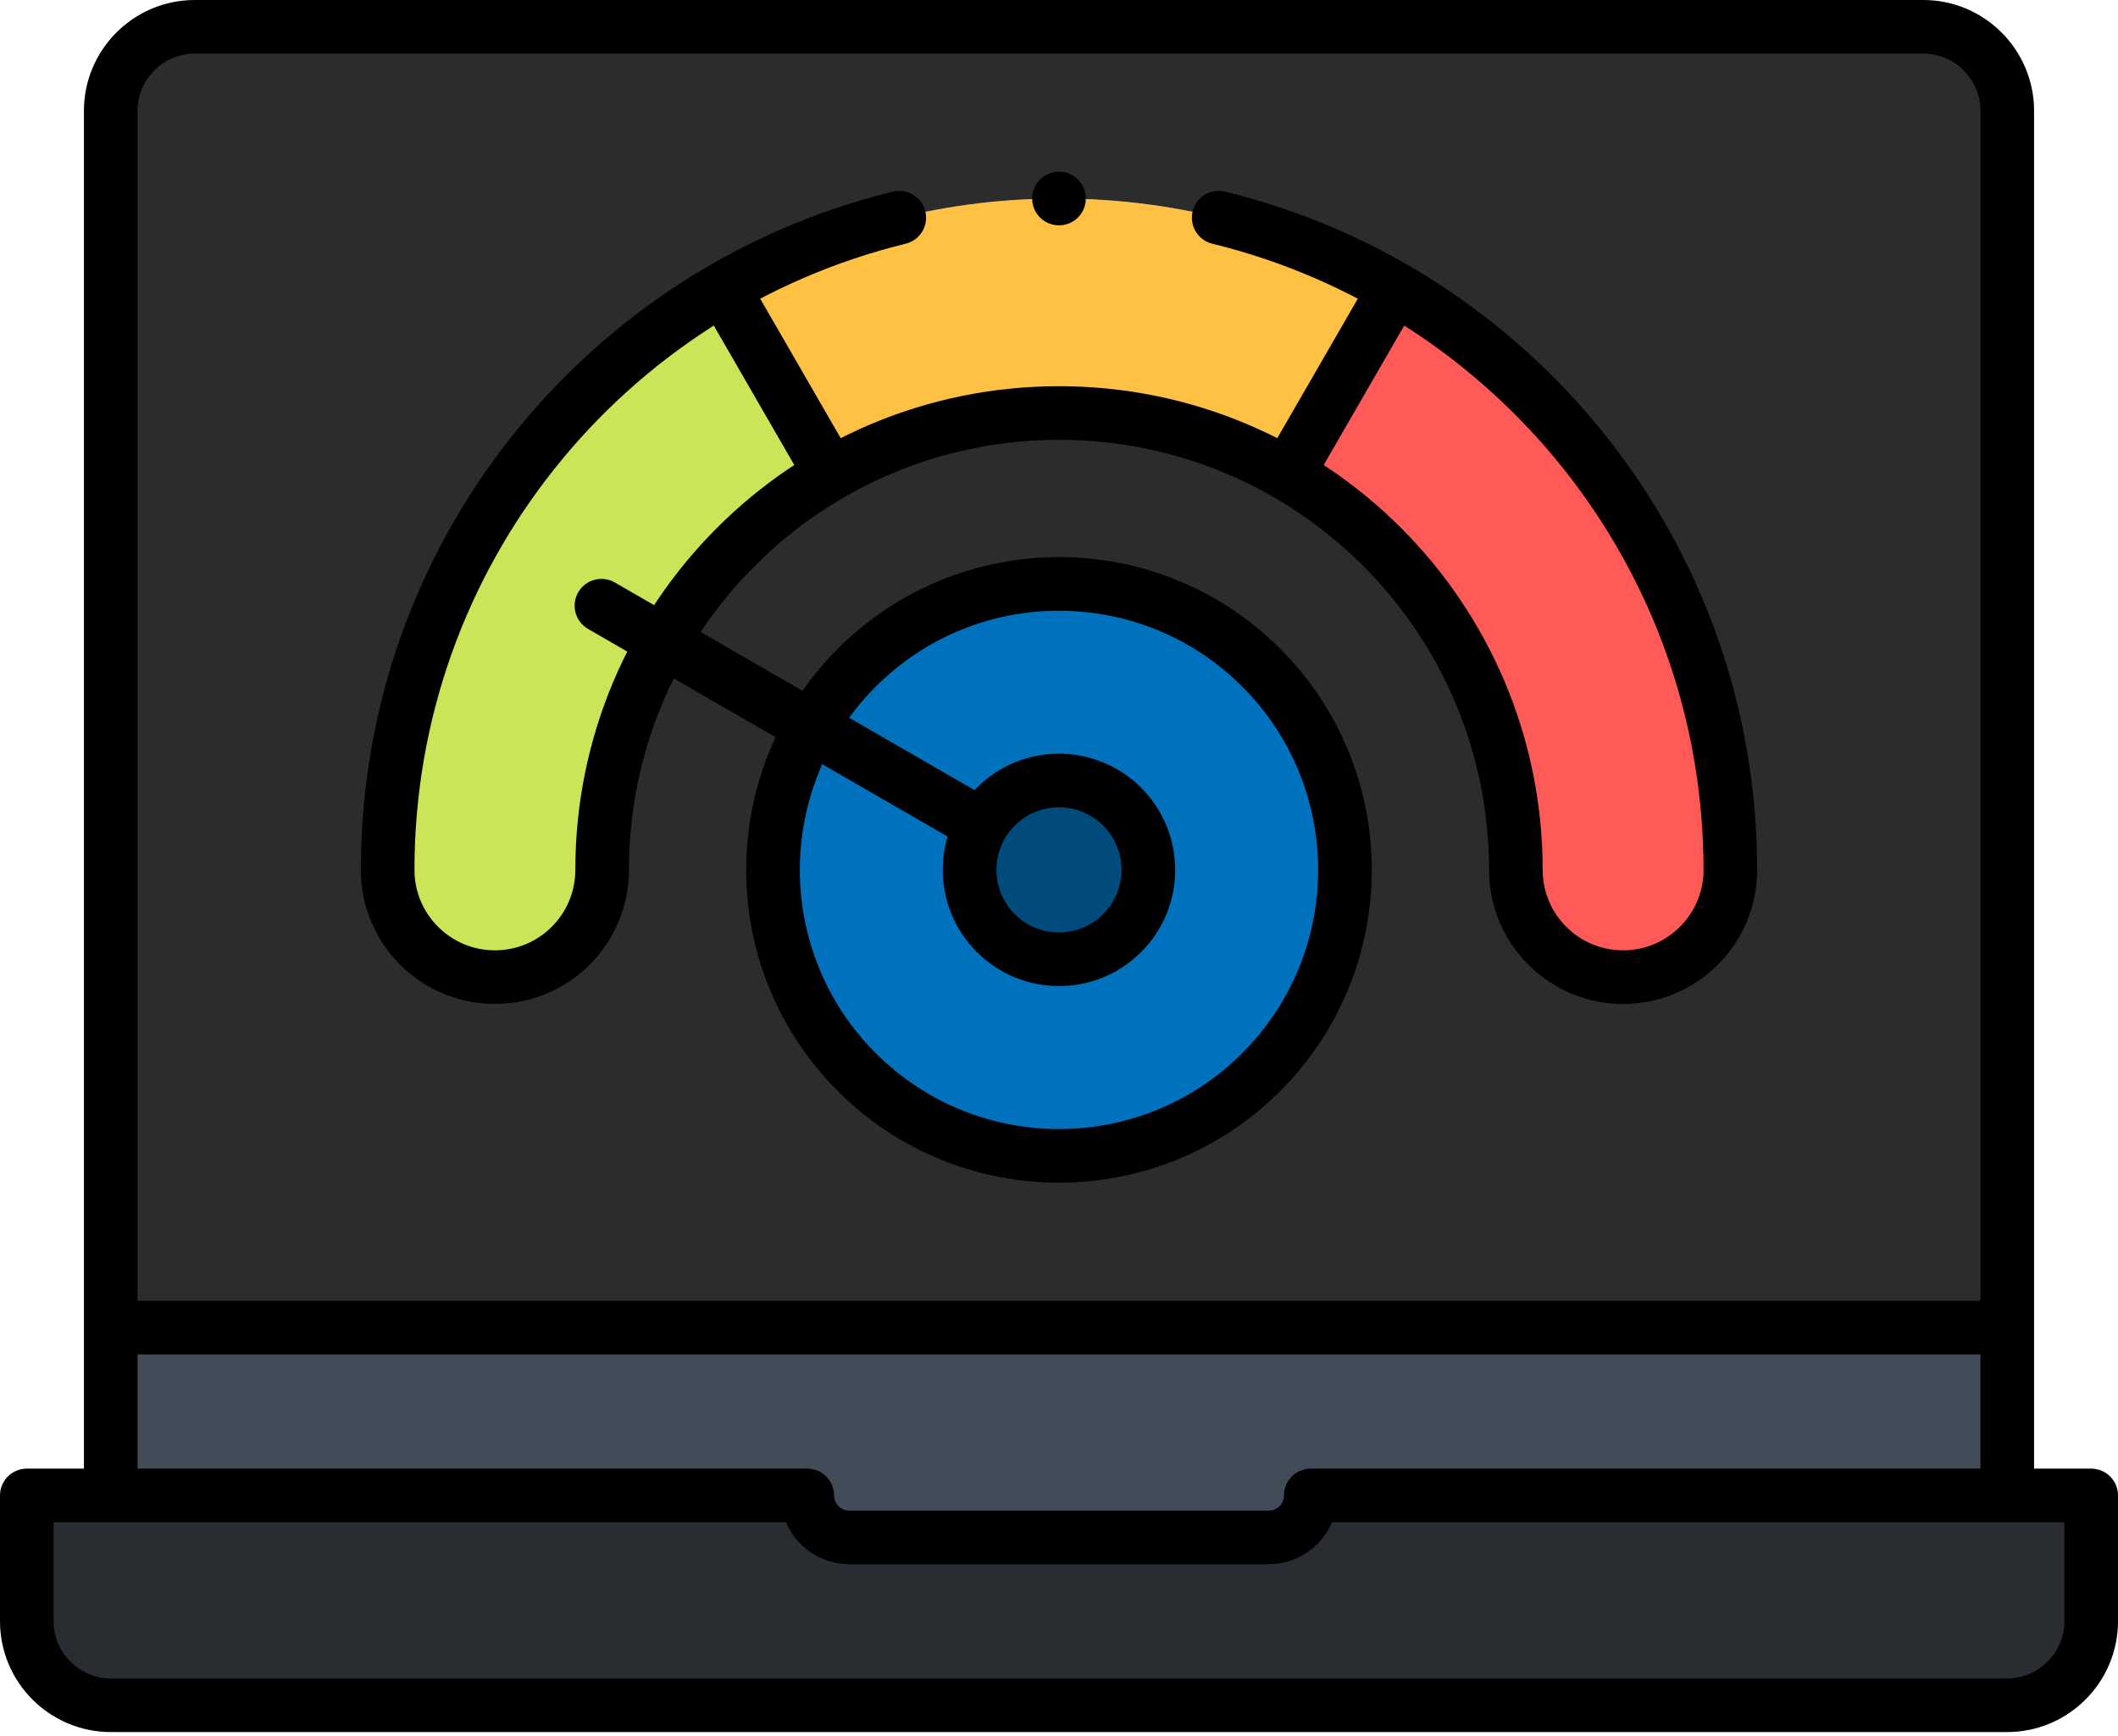 <svg width="316" height="259" viewBox="0 0 316 259" fill="none" xmlns="http://www.w3.org/2000/svg">
<path fill-rule="evenodd" clip-rule="evenodd" d="M158 87.111C134.436 87.111 115.333 106.214 115.333 129.779C115.333 153.343 134.436 172.447 158 172.447C181.565 172.447 200.668 153.343 200.668 129.779C200.668 106.214 181.565 87.111 158 87.111ZM144.667 129.779C144.667 122.416 150.636 116.446 158 116.446C165.364 116.446 171.334 122.416 171.334 129.779C171.334 137.143 165.364 143.113 158 143.113C150.636 143.113 144.667 137.143 144.667 129.779Z" fill="#0071BC"/>
<path fill-rule="evenodd" clip-rule="evenodd" d="M123.913 70.739L107.911 43.023C77.977 60.343 57.837 92.711 57.837 129.779C57.837 138.616 65.001 145.78 73.838 145.78C82.674 145.78 89.838 138.616 89.838 129.779C89.838 104.55 103.542 82.524 123.913 70.739Z" fill="#CBE558"/>
<path fill-rule="evenodd" clip-rule="evenodd" d="M107.911 43.023L123.913 70.739C133.94 64.938 145.582 61.618 158 61.618C170.418 61.618 182.06 64.937 192.087 70.739L208.089 43.023C193.354 34.497 176.247 29.617 158 29.617C139.753 29.617 122.645 34.497 107.911 43.023Z" fill="#FFC144"/>
<path fill-rule="evenodd" clip-rule="evenodd" d="M208.089 43.023L192.087 70.739C212.458 82.524 226.162 104.55 226.162 129.779C226.162 138.616 233.325 145.78 242.162 145.78C250.999 145.78 258.162 138.616 258.162 129.779C258.162 92.711 238.022 60.343 208.089 43.023Z" fill="#FF5A58"/>
<path fill-rule="evenodd" clip-rule="evenodd" d="M171.334 129.779C171.334 122.415 165.364 116.446 158 116.446C150.636 116.446 144.667 122.415 144.667 129.779C144.667 137.143 150.636 143.113 158 143.113C165.364 143.113 171.334 137.143 171.334 129.779Z" fill="#004B7C"/>
<path fill-rule="evenodd" clip-rule="evenodd" d="M16.521 198.063H299.479V16.52C299.479 9.634 293.845 4 286.959 4H29.041C22.155 4 16.521 9.634 16.521 16.52V198.063ZM158 61.618C145.582 61.618 133.94 64.938 123.913 70.739C103.542 82.524 89.838 104.55 89.838 129.779C89.838 138.615 82.675 145.779 73.838 145.779C65.001 145.779 57.838 138.615 57.837 129.779C57.837 92.71 77.977 60.343 107.911 43.022C122.645 34.496 139.753 29.616 158 29.616C176.246 29.616 193.354 34.496 208.089 43.022C238.022 60.343 258.162 92.71 258.162 129.779C258.162 138.615 250.999 145.779 242.162 145.779C233.325 145.779 226.162 138.615 226.162 129.778C226.162 104.549 212.458 82.523 192.087 70.738C182.06 64.938 170.418 61.618 158 61.618ZM200.667 129.779C200.667 153.344 181.564 172.446 158 172.446C134.436 172.446 115.332 153.343 115.332 129.779C115.332 106.215 134.435 87.111 158 87.111C181.564 87.111 200.667 106.215 200.667 129.779Z" fill="#2D2C2C"/>
<path fill-rule="evenodd" clip-rule="evenodd" d="M312 223.104H195.561C195.561 226.547 192.744 229.364 189.301 229.364H126.699C123.256 229.364 120.439 226.547 120.439 223.104H4V241.884C4 248.771 9.634 254.405 16.52 254.405H299.48C306.366 254.405 312 248.771 312 241.884V223.104Z" fill="#292C31"/>
<path fill-rule="evenodd" clip-rule="evenodd" d="M16.521 223.104H120.439C120.439 226.547 123.256 229.364 126.699 229.364H189.301C192.744 229.364 195.561 226.547 195.561 223.104H299.479V198.063H16.521V223.104Z" fill="#424C59"/>
<path d="M299.479 219.974V16.52C299.479 9.634 293.845 4 286.959 4H29.041C22.155 4 16.521 9.634 16.521 16.52V219.974M20.432 198.063H295.568M16.52 254.405H299.48C306.366 254.405 312 248.771 312 241.885V223.104H195.561C195.561 226.547 192.744 229.364 189.301 229.364H126.699C123.256 229.364 120.439 226.547 120.439 223.104H4V241.885C4 248.771 9.634 254.405 16.52 254.405Z" stroke="black" stroke-width="8" stroke-miterlimit="22.926" stroke-linecap="round" stroke-linejoin="round"/>
<path d="M181.828 32.477C225.639 43.171 258.162 82.677 258.162 129.779C258.162 138.616 250.998 145.779 242.161 145.779C233.324 145.779 226.161 138.616 226.161 129.779C226.161 92.132 195.647 61.618 157.999 61.618C120.352 61.618 89.838 92.131 89.838 129.779C89.838 138.616 82.674 145.779 73.837 145.779C65.001 145.779 57.837 138.616 57.837 129.779C57.837 82.678 90.358 43.173 134.167 32.478" stroke="black" stroke-width="8" stroke-miterlimit="22.926" stroke-linecap="round" stroke-linejoin="round"/>
<path d="M188.169 159.949C204.831 143.286 204.831 116.27 188.168 99.608C171.505 82.946 144.489 82.946 127.827 99.609C111.164 116.272 111.165 143.288 127.828 159.95C144.491 176.612 171.506 176.612 188.169 159.949Z" stroke="black" stroke-width="8" stroke-miterlimit="22.926" stroke-linecap="round" stroke-linejoin="round"/>
<path d="M123.314 69.701L108.524 44.084M192.936 69.269L207.227 44.516" stroke="black" stroke-width="8" stroke-miterlimit="22.926" stroke-linecap="round" stroke-linejoin="round"/>
<path d="M167.426 139.207C172.633 134 172.633 125.558 167.426 120.351C162.218 115.144 153.776 115.144 148.569 120.351C143.362 125.558 143.362 134 148.569 139.207C153.777 144.414 162.219 144.414 167.426 139.207Z" stroke="black" stroke-width="8" stroke-miterlimit="22.926" stroke-linecap="round" stroke-linejoin="round"/>
<path d="M144.143 121.779L89.733 90.365" stroke="black" stroke-width="8" stroke-miterlimit="22.926" stroke-linecap="round" stroke-linejoin="round"/>
<path d="M157.996 29.617H158" stroke="black" stroke-width="8" stroke-miterlimit="2.613" stroke-linecap="round" stroke-linejoin="round"/>
</svg>
